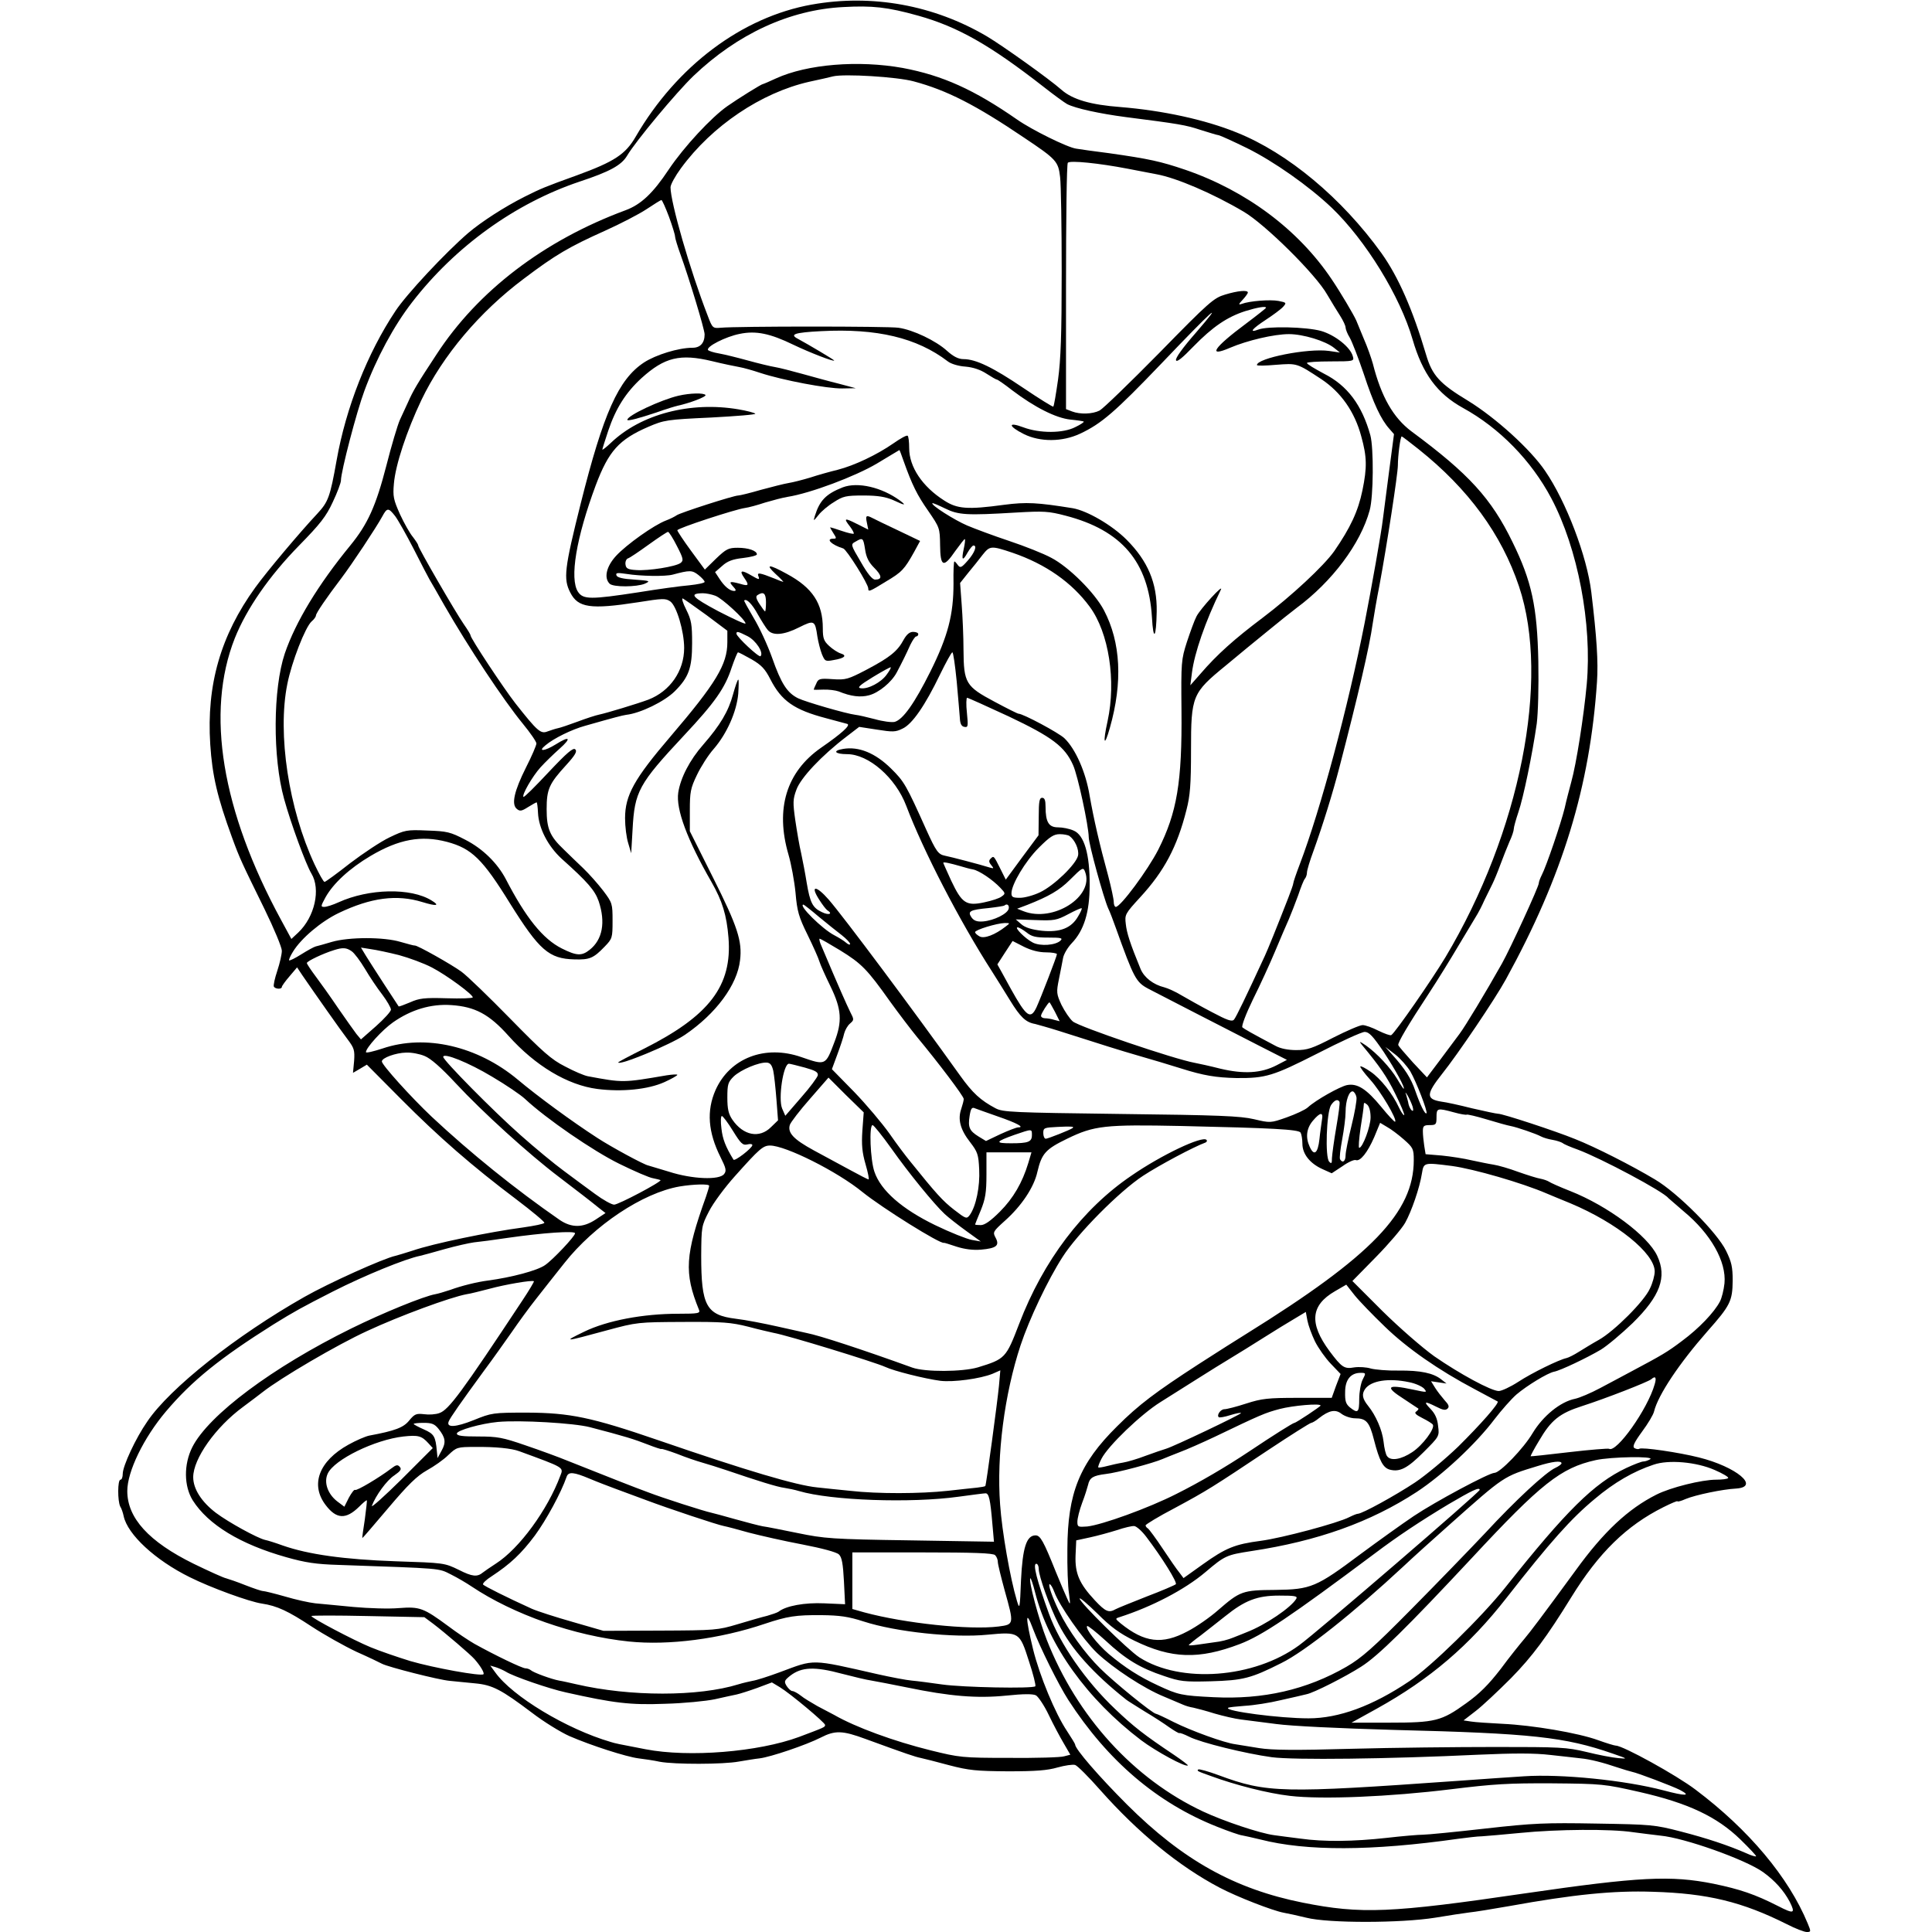 <?xml version="1.0" standalone="no"?>
<!DOCTYPE svg PUBLIC "-//W3C//DTD SVG 20010904//EN"
 "http://www.w3.org/TR/2001/REC-SVG-20010904/DTD/svg10.dtd">
<svg version="1.0" xmlns="http://www.w3.org/2000/svg"
 width="850pt" height="850pt" viewBox="0 0 850 850"
 preserveAspectRatio="xMidYMid meet">
<g transform="translate(0,850) scale(0.1,-0.1)"
fill="#000000" stroke="none">
<path d="M3572 8480 c-308 -55 -595 -271 -775 -581 -45 -78 -94 -110 -258
-170 -144 -52 -158 -58 -232 -95 -89 -45 -188 -109 -247 -159 -100 -86 -272
-270 -320 -343 -124 -186 -218 -426 -259 -657 -29 -163 -37 -183 -85 -235 -76
-81 -221 -253 -273 -325 -152 -210 -215 -428 -198 -690 9 -138 31 -232 96
-410 34 -93 42 -109 143 -315 42 -86 76 -168 76 -183 0 -15 -9 -55 -20 -88
-11 -33 -18 -64 -15 -70 7 -11 35 -12 35 -1 0 4 15 25 34 47 l33 39 24 -36
c50 -73 170 -244 200 -283 27 -36 30 -46 27 -92 l-5 -53 31 18 30 18 151 -152
c165 -166 313 -295 507 -441 70 -53 125 -99 123 -103 -3 -5 -44 -13 -92 -20
-151 -20 -397 -71 -487 -102 -34 -11 -68 -21 -76 -23 -52 -11 -294 -120 -401
-181 -300 -170 -592 -401 -691 -548 -51 -73 -108 -196 -108 -230 0 -14 -4 -26
-10 -26 -13 0 -13 -94 -1 -118 6 -9 12 -28 15 -42 17 -81 139 -194 291 -269
92 -46 262 -108 317 -116 67 -10 116 -33 219 -101 55 -36 144 -86 197 -111 54
-24 104 -48 113 -53 27 -14 249 -71 298 -75 25 -3 75 -7 111 -11 77 -7 116
-28 250 -129 52 -40 127 -86 165 -103 97 -42 250 -91 304 -98 24 -3 67 -9 94
-15 65 -12 279 -12 348 1 30 5 71 12 91 14 49 6 205 59 268 91 64 33 96 32
199 -6 183 -67 217 -78 241 -83 14 -3 70 -17 125 -32 88 -23 120 -26 260 -27
123 0 173 4 218 17 32 9 67 14 77 11 10 -3 60 -53 111 -111 166 -187 346 -335
525 -429 78 -41 233 -101 281 -110 18 -3 63 -13 100 -22 98 -25 418 -24 567 0
59 10 127 20 150 23 22 2 102 15 176 28 282 51 458 69 632 63 240 -7 393 -44
590 -143 37 -19 76 -34 87 -34 19 0 19 2 4 38 -84 203 -259 412 -493 588 -84
64 -320 194 -351 194 -6 0 -42 11 -78 24 -88 32 -289 66 -421 72 -58 3 -120 7
-138 10 l-33 5 53 41 c29 22 99 88 156 145 94 96 157 181 265 356 121 196 243
315 405 396 34 17 62 29 62 26 0 -3 16 1 36 10 43 18 163 43 222 46 108 7 1
96 -164 137 -87 22 -250 46 -262 38 -4 -3 -14 -1 -21 3 -10 6 -2 24 33 72 26
35 50 75 53 89 18 73 111 212 235 353 101 114 110 133 111 223 0 60 -5 82 -29
131 -39 80 -213 255 -313 314 -102 61 -261 142 -352 178 -86 35 -317 111 -338
111 -7 0 -59 11 -115 24 -55 14 -115 27 -133 29 -70 11 -70 32 2 123 68 85
233 329 280 415 250 455 370 848 401 1309 6 88 -1 196 -25 395 -19 158 -111
399 -203 533 -65 96 -218 234 -338 308 -126 76 -159 112 -186 204 -59 199
-122 342 -196 446 -174 242 -412 441 -637 531 -140 57 -327 97 -511 112 -132
10 -211 33 -260 76 -53 47 -259 194 -328 235 -234 138 -506 187 -770 140z
m468 -49 c174 -49 314 -128 550 -312 47 -37 94 -71 105 -77 37 -19 143 -42
257 -57 235 -30 265 -35 328 -56 36 -11 73 -23 82 -24 9 -2 66 -28 125 -57
117 -58 271 -166 372 -262 149 -143 301 -389 356 -580 44 -151 108 -238 222
-301 160 -88 300 -231 388 -397 117 -221 180 -553 156 -818 -13 -142 -46 -352
-68 -430 -8 -30 -22 -82 -29 -115 -17 -69 -81 -257 -101 -295 -7 -14 -13 -30
-13 -36 0 -15 -125 -287 -162 -353 -72 -128 -162 -277 -187 -310 -15 -20 -53
-71 -85 -114 l-58 -77 -62 66 c-33 37 -63 71 -64 76 -4 9 42 87 138 233 33 50
91 144 130 210 40 66 76 127 81 135 5 8 19 35 30 60 12 25 28 56 35 71 7 14
23 52 35 85 12 32 30 78 40 101 11 23 19 48 19 56 0 8 9 40 20 73 22 63 62
257 81 390 6 48 9 161 7 275 -5 240 -29 352 -114 525 -93 191 -191 299 -444
486 -80 60 -133 152 -170 298 -7 25 -24 74 -40 110 -15 36 -30 72 -33 80 -11
25 -70 125 -108 181 -146 218 -376 390 -644 482 -109 37 -159 48 -335 73 -63
8 -128 17 -145 20 -38 5 -196 83 -260 128 -190 132 -328 194 -503 227 -195 35
-420 17 -558 -46 -30 -14 -56 -25 -58 -25 -6 0 -109 -64 -156 -97 -70 -49
-191 -179 -258 -279 -69 -104 -122 -154 -190 -179 -359 -133 -650 -355 -832
-635 -85 -129 -103 -160 -125 -210 -9 -19 -25 -54 -36 -78 -10 -23 -37 -113
-59 -200 -46 -178 -82 -258 -159 -352 -141 -172 -240 -335 -288 -475 -52 -155
-54 -457 -3 -640 30 -109 96 -288 120 -328 42 -69 15 -191 -58 -260 l-30 -28
-45 83 c-262 482 -333 913 -204 1240 52 130 151 273 282 407 94 96 120 129
149 192 20 42 36 85 36 95 0 39 69 303 103 394 53 144 130 287 210 390 190
246 454 436 737 531 133 44 184 72 209 114 37 63 216 278 292 351 194 185 423
291 659 303 128 7 194 0 330 -38z m-20 -289 c146 -39 273 -104 486 -248 142
-95 150 -104 158 -173 4 -32 7 -220 7 -417 0 -275 -4 -386 -16 -474 -9 -63
-18 -117 -21 -119 -2 -2 -62 35 -133 83 -133 90 -208 126 -262 126 -22 0 -44
11 -72 36 -49 45 -150 93 -214 102 -46 7 -712 7 -783 0 -34 -3 -36 -1 -56 52
-79 203 -164 500 -164 566 0 12 21 50 46 84 137 187 353 332 563 380 47 10 95
21 106 24 49 12 282 -2 355 -22z m940 -384 c58 -11 116 -22 130 -25 86 -16
244 -83 381 -164 93 -54 318 -276 368 -365 19 -32 45 -75 58 -95 12 -19 23
-42 23 -50 0 -7 8 -28 18 -44 10 -17 38 -89 62 -160 43 -131 76 -201 113 -242
l20 -23 -22 -167 c-12 -93 -24 -186 -27 -208 -6 -54 -50 -302 -80 -455 -73
-370 -194 -822 -285 -1061 -16 -42 -29 -80 -29 -85 0 -5 -10 -33 -22 -64 -51
-131 -90 -227 -103 -255 -84 -182 -127 -271 -136 -281 -9 -10 -29 -3 -97 33
-48 25 -108 59 -134 74 -26 16 -60 31 -75 35 -49 12 -89 43 -105 81 -46 112
-61 159 -65 198 -5 41 -3 45 63 117 106 115 163 222 204 385 16 62 20 110 20
263 0 239 5 251 153 372 55 46 139 115 186 153 47 39 104 84 125 100 157 116
282 283 322 430 17 61 18 274 3 330 -37 133 -101 219 -204 271 -41 22 -75 42
-75 47 0 4 47 7 104 7 102 0 104 1 98 22 -10 40 -78 94 -140 112 -65 18 -235
22 -276 6 -43 -16 -28 3 33 43 32 21 66 46 76 57 16 18 15 19 -20 26 -37 7
-127 0 -162 -13 -15 -5 -15 -2 5 19 12 13 22 27 22 31 0 12 -44 8 -100 -9 -50
-15 -69 -31 -289 -256 -130 -132 -248 -246 -263 -254 -31 -16 -86 -18 -122 -4
l-26 10 0 538 c0 296 3 542 8 546 10 11 137 -2 262 -26z m-2017 -211 c15 -41
27 -80 27 -88 0 -7 11 -43 24 -79 37 -102 106 -329 106 -351 0 -38 -19 -59
-53 -59 -62 0 -162 -31 -214 -65 -112 -74 -178 -222 -278 -620 -72 -287 -77
-332 -46 -392 34 -67 89 -75 296 -43 113 18 123 18 144 4 28 -20 61 -132 61
-205 0 -101 -62 -190 -157 -227 -48 -18 -187 -60 -217 -66 -15 -3 -58 -17 -95
-31 -38 -14 -76 -27 -87 -29 -10 -2 -31 -9 -45 -14 -30 -12 -44 0 -141 123
-53 68 -198 287 -198 300 0 4 -13 25 -29 48 -37 53 -201 337 -201 347 0 5 -11
21 -23 37 -13 15 -39 61 -57 100 -29 65 -32 79 -27 135 7 83 56 231 121 368
94 196 256 388 451 534 139 105 199 140 355 210 69 31 152 74 185 96 33 22 62
40 65 40 3 0 18 -33 33 -73z m2627 -401 c0 -2 -39 -33 -87 -69 -144 -107 -173
-151 -71 -107 75 32 193 60 259 60 62 0 161 -30 199 -61 l25 -20 -48 7 c-93
13 -317 -32 -317 -62 0 -4 38 -3 84 1 93 7 91 8 199 -63 86 -57 147 -143 176
-252 25 -90 26 -136 5 -238 -19 -92 -53 -164 -124 -267 -47 -66 -188 -197
-315 -293 -125 -94 -201 -162 -274 -247 l-44 -50 7 55 c11 87 59 226 127 365
16 32 -90 -83 -107 -117 -9 -17 -27 -67 -42 -112 -25 -78 -26 -89 -24 -301 3
-317 -20 -450 -102 -613 -46 -90 -166 -252 -187 -252 -5 0 -9 10 -9 22 0 12
-11 63 -24 113 -39 142 -64 252 -82 354 -17 105 -63 207 -111 253 -25 24 -182
108 -202 108 -4 0 -52 24 -106 53 -126 67 -135 82 -136 227 0 58 -4 148 -8
200 l-7 95 35 44 c20 24 49 60 64 80 32 40 37 41 132 9 146 -50 261 -131 339
-237 85 -115 117 -327 79 -503 -22 -99 -15 -119 10 -30 57 201 48 376 -26 517
-41 78 -155 191 -232 231 -33 18 -116 51 -185 74 -69 23 -152 54 -185 68 -56
24 -160 90 -153 98 2 2 27 -9 56 -23 59 -29 95 -31 312 -18 122 7 143 6 219
-14 246 -64 364 -203 379 -446 6 -109 19 -94 21 25 2 125 -39 222 -133 316
-64 64 -173 127 -236 138 -156 25 -203 28 -303 15 -161 -22 -206 -18 -263 19
-96 61 -154 148 -154 230 0 28 -3 53 -7 55 -5 3 -33 -13 -63 -34 -72 -50 -171
-97 -245 -116 -33 -8 -87 -23 -120 -34 -33 -10 -76 -21 -95 -24 -19 -3 -74
-17 -122 -30 -48 -14 -93 -25 -100 -25 -20 0 -256 -76 -271 -87 -7 -5 -28 -16
-47 -23 -53 -20 -174 -106 -220 -156 -42 -46 -54 -96 -28 -122 16 -16 119 -15
155 0 26 12 23 13 -46 18 -51 3 -76 9 -79 19 -4 11 4 12 44 6 62 -10 171 -12
204 -3 75 20 85 20 113 -2 15 -12 27 -25 27 -30 0 -5 -30 -11 -67 -15 -38 -3
-139 -17 -225 -31 -209 -32 -242 -32 -265 2 -38 58 -8 238 78 469 57 151 102
201 231 257 70 30 81 32 276 41 112 6 199 13 195 17 -4 4 -38 13 -74 19 -212
36 -429 -21 -561 -147 -21 -20 -38 -33 -38 -30 0 3 12 41 26 83 33 98 77 168
147 232 101 91 169 108 310 74 49 -12 103 -23 120 -26 18 -3 60 -15 93 -26 98
-32 293 -69 359 -68 l60 1 -75 20 c-41 10 -113 30 -160 43 -47 13 -101 27
-120 30 -19 3 -73 16 -120 29 -47 13 -104 27 -127 31 -24 4 -45 11 -48 15 -9
15 78 59 139 71 72 15 134 2 237 -48 71 -34 179 -76 179 -69 0 3 -113 70 -159
95 -39 20 -16 28 101 34 246 13 422 -29 558 -133 14 -11 47 -21 78 -23 34 -3
66 -14 92 -31 22 -14 42 -26 46 -26 3 0 34 -21 67 -47 99 -75 192 -122 256
-129 31 -3 58 -7 59 -9 2 -2 -14 -13 -37 -24 -54 -28 -157 -28 -229 -1 -69 26
-67 5 3 -30 71 -35 168 -35 247 2 94 44 154 96 358 309 225 236 285 290 152
136 -57 -65 -92 -113 -88 -122 3 -10 27 9 77 61 84 86 147 129 227 155 55 17
92 23 92 15z m672 -623 c218 -174 364 -373 441 -603 138 -411 5 -1081 -324
-1632 -59 -98 -221 -332 -238 -342 -4 -3 -29 6 -56 19 -27 14 -58 25 -70 25
-12 0 -70 -25 -129 -55 -93 -48 -114 -55 -164 -55 -35 0 -69 7 -89 18 -106 56
-139 75 -147 82 -5 5 15 58 46 122 31 62 75 158 98 213 23 55 50 118 60 140
10 23 28 70 41 105 12 36 25 69 30 74 5 6 9 18 9 27 0 10 13 53 29 96 40 111
84 252 114 368 80 307 133 534 146 630 5 33 18 110 30 170 32 172 81 490 81
528 0 42 11 127 17 127 2 0 36 -26 75 -57z m-2267 -50 c38 -107 60 -151 109
-221 50 -73 51 -75 52 -150 1 -97 15 -102 67 -26 22 30 40 54 42 52 2 -2 0
-21 -5 -43 -11 -50 -5 -56 17 -16 10 17 21 31 26 31 17 0 5 -32 -25 -66 -28
-32 -33 -34 -44 -20 -6 9 -13 16 -15 16 -3 0 -5 -44 -4 -97 0 -137 -24 -231
-102 -388 -69 -138 -120 -211 -157 -221 -13 -3 -52 2 -87 12 -35 9 -73 18 -85
19 -41 5 -220 57 -253 73 -48 24 -74 64 -114 178 -20 56 -56 134 -81 175 -24
41 -43 75 -42 77 10 10 35 -15 60 -61 16 -28 36 -60 44 -69 22 -26 71 -22 138
12 66 33 70 31 80 -40 4 -25 13 -60 20 -78 13 -31 15 -33 51 -26 49 8 61 20
32 29 -13 4 -36 19 -51 33 -24 22 -28 34 -28 78 0 109 -45 178 -158 239 -80
44 -97 44 -50 0 21 -19 36 -35 34 -35 -2 0 -19 6 -37 14 -68 27 -80 29 -72 10
6 -16 2 -15 -31 4 -44 26 -55 23 -32 -10 23 -33 20 -38 -16 -27 -48 13 -53 11
-33 -11 14 -15 15 -20 4 -20 -19 1 -42 20 -64 54 l-19 29 31 27 c23 21 46 30
92 35 34 4 61 11 61 16 0 16 -38 29 -84 29 -41 0 -51 -5 -96 -48 l-49 -48 -61
83 c-33 45 -60 86 -60 90 0 9 254 92 297 98 16 2 56 13 89 24 34 10 79 22 99
25 101 16 297 90 392 146 54 33 99 59 100 60 1 0 9 -21 18 -47z m-2237 -243
c13 -17 50 -83 83 -147 33 -65 64 -125 69 -133 5 -8 35 -60 66 -115 104 -181
258 -414 345 -520 32 -39 59 -78 59 -86 0 -8 -20 -55 -46 -106 -52 -104 -65
-162 -40 -182 13 -11 21 -10 49 8 19 12 36 21 38 21 2 0 5 -21 6 -46 3 -68 44
-147 104 -202 115 -103 146 -139 163 -187 31 -93 17 -169 -40 -214 -35 -28
-58 -26 -122 6 -84 42 -159 136 -247 306 -37 70 -101 133 -177 172 -67 35 -81
38 -168 41 -91 4 -99 2 -166 -30 -38 -18 -116 -70 -174 -114 -57 -45 -108 -82
-112 -82 -5 0 -24 35 -44 77 -114 244 -164 574 -120 793 19 97 79 251 107 276
11 9 19 21 19 26 0 10 47 79 111 163 49 65 153 222 181 273 21 39 27 39 56 2z
m1240 -132 c29 -56 30 -64 16 -75 -22 -16 -141 -35 -195 -31 -36 2 -45 7 -47
24 -2 12 3 24 10 27 8 2 49 30 92 61 43 31 81 56 85 56 4 0 22 -28 39 -62z
m169 -219 c29 -10 133 -106 133 -122 0 -5 -54 20 -120 54 -116 62 -131 78 -68
79 15 0 39 -5 55 -11z m223 -29 c0 -22 -2 -40 -4 -40 -2 0 -13 15 -24 32 -16
24 -18 35 -9 40 26 17 37 8 37 -32z m-262 -56 l92 -69 0 -51 c0 -97 -50 -180
-250 -414 -160 -187 -200 -259 -200 -360 0 -36 6 -85 14 -110 l13 -44 6 104
c9 168 26 200 227 415 135 144 180 208 209 298 13 37 25 67 28 67 3 0 30 -14
60 -31 43 -25 59 -42 82 -87 49 -96 105 -135 246 -172 44 -12 86 -23 93 -25
15 -6 -25 -42 -116 -105 -152 -106 -202 -268 -143 -470 12 -41 26 -117 31
-168 7 -81 14 -106 53 -185 25 -51 48 -103 52 -117 4 -14 26 -63 49 -110 49
-101 52 -154 17 -245 -39 -103 -38 -103 -145 -66 -160 56 -315 -4 -378 -145
-40 -91 -33 -185 22 -295 24 -48 27 -60 16 -74 -20 -28 -141 -23 -243 10 -46
14 -86 26 -90 27 -19 3 -164 82 -224 121 -113 73 -264 184 -351 257 -177 148
-407 201 -595 137 -40 -13 -73 -21 -73 -16 0 19 71 97 119 131 80 56 167 82
256 76 105 -7 167 -40 252 -135 118 -132 260 -217 391 -234 109 -14 224 -2
295 30 31 14 57 29 57 32 0 3 -21 2 -47 -2 -193 -33 -191 -33 -347 -4 -16 3
-61 22 -100 43 -60 30 -98 64 -241 210 -93 95 -190 189 -215 207 -44 32 -195
117 -205 115 -3 -1 -31 7 -63 16 -73 22 -226 22 -302 0 -30 -9 -62 -18 -71
-20 -8 -2 -37 -18 -64 -35 -27 -17 -51 -29 -53 -26 -2 2 5 19 17 38 36 59 124
133 201 170 142 68 256 83 369 48 62 -19 78 -16 40 7 -91 57 -276 53 -410 -8
-24 -11 -52 -20 -62 -20 -17 0 -16 3 5 42 34 61 105 127 198 182 125 74 223
92 337 62 108 -29 156 -75 277 -271 129 -206 171 -243 283 -246 67 -2 84 5
133 56 34 35 35 39 35 114 0 75 -1 79 -41 132 -23 30 -62 74 -88 99 -26 25
-65 62 -86 83 -61 58 -75 91 -75 177 0 88 11 112 86 194 40 44 49 60 40 69 -9
9 -36 -14 -118 -101 -58 -62 -107 -111 -110 -108 -8 8 39 90 75 130 19 21 57
58 84 82 54 48 45 58 -17 19 -50 -31 -81 -33 -45 -4 35 30 116 70 175 86 130
37 161 45 180 48 63 7 169 59 214 104 61 61 76 102 76 211 0 82 -3 102 -26
148 -15 29 -21 51 -15 49 6 -3 53 -36 104 -73z m181 -93 c37 -19 72 -73 57
-88 -7 -7 -106 86 -106 99 0 12 7 10 49 -11z m920 -198 c6 -71 13 -144 14
-163 1 -24 7 -36 20 -38 16 -3 17 2 11 62 -4 36 -3 66 1 66 4 0 86 -37 183
-82 192 -91 247 -133 283 -214 21 -46 68 -266 69 -317 0 -31 65 -266 85 -312
8 -16 23 -56 34 -87 80 -223 89 -239 143 -268 55 -29 338 -174 492 -253 l118
-60 -46 -24 c-68 -35 -144 -39 -246 -15 -47 12 -98 23 -114 26 -89 16 -507
158 -536 182 -14 12 -36 45 -50 73 -22 48 -23 55 -11 114 7 34 15 76 18 92 3
17 20 46 38 65 54 56 79 137 79 255 1 137 -24 222 -71 241 -18 8 -48 14 -68
14 -41 0 -55 23 -55 91 0 28 -4 39 -15 39 -12 0 -15 -16 -15 -82 l-1 -83 -72
-97 -72 -98 -24 48 c-29 58 -29 58 -43 44 -8 -8 -8 -15 3 -28 12 -15 12 -16
-6 -11 -41 13 -175 48 -197 52 -30 6 -39 18 -83 115 -88 196 -97 212 -155 269
-69 68 -142 98 -211 86 -48 -8 -36 -23 18 -23 94 0 213 -103 260 -227 75 -198
235 -508 378 -730 17 -27 53 -84 78 -125 46 -75 70 -98 111 -105 11 -3 59 -16
106 -31 201 -64 260 -83 350 -109 52 -15 137 -40 187 -56 98 -31 153 -40 243
-42 129 -1 161 9 356 108 101 52 195 95 208 95 19 0 36 -18 83 -87 52 -79 98
-163 88 -163 -1 0 -14 19 -28 43 -30 50 -88 112 -137 147 -28 19 -32 20 -19 4
79 -95 111 -141 148 -217 24 -48 41 -90 39 -93 -3 -2 -13 12 -23 33 -28 61
-81 128 -125 158 -22 15 -42 26 -45 23 -3 -2 17 -29 44 -59 46 -51 119 -175
109 -184 -2 -3 -30 27 -61 65 -65 79 -105 105 -151 96 -32 -7 -136 -65 -172
-98 -12 -11 -54 -30 -93 -44 -71 -25 -72 -25 -144 -8 -60 14 -155 18 -587 23
-477 6 -518 8 -550 25 -66 35 -101 67 -156 144 -208 291 -512 698 -578 774
-56 64 -83 64 -42 0 14 -22 30 -43 36 -47 26 -16 6 -23 -24 -8 -41 19 -52 41
-67 130 -6 38 -17 95 -24 128 -8 33 -19 99 -26 146 -11 78 -11 92 5 135 19 52
110 149 220 233 l56 43 78 -12 c69 -11 82 -11 112 4 43 19 100 102 166 239 26
53 50 97 54 97 4 0 12 -57 19 -127z m496 -681 c24 -17 43 -59 38 -86 -8 -38
-106 -133 -168 -162 -27 -13 -67 -24 -87 -24 -32 0 -38 3 -38 20 0 39 61 141
120 200 49 49 66 60 93 60 17 0 37 -4 42 -8z m-479 -133 c17 -5 41 -12 54 -14
28 -5 88 -46 121 -81 23 -24 23 -26 6 -38 -9 -8 -44 -19 -77 -26 -79 -17 -98
-4 -145 95 -19 42 -35 77 -35 79 0 5 31 -2 76 -15z m548 -25 c41 -108 -140
-224 -271 -173 l-28 11 45 17 c94 37 141 64 187 110 55 55 59 57 67 35z
m-1172 -197 c35 -29 80 -65 101 -81 20 -16 37 -33 37 -39 0 -5 -8 -3 -17 5
-10 9 -33 23 -52 33 -53 27 -162 135 -136 135 2 0 33 -24 67 -53z m836 36 c-4
-23 -65 -53 -113 -57 -27 -2 -40 3 -51 18 -18 27 -7 33 76 41 36 4 67 9 69 11
11 10 22 2 19 -13z m305 -35 c-29 -51 -79 -71 -159 -63 -45 5 -74 14 -91 29
l-24 21 88 -3 c81 -3 92 -1 143 26 30 16 57 28 59 26 2 -2 -5 -18 -16 -36z
m-318 -44 c-47 -37 -95 -55 -115 -44 -11 6 -20 14 -20 19 0 10 95 39 130 40
24 0 25 0 5 -15z m91 -26 c23 -19 41 -23 96 -23 56 0 65 -2 54 -13 -21 -21
-89 -26 -122 -9 -33 17 -83 67 -67 67 6 0 23 -10 39 -22z m-820 -79 c94 -58
119 -83 219 -224 39 -54 93 -125 120 -158 93 -112 205 -260 205 -272 0 -7 -5
-26 -11 -44 -16 -46 -4 -91 39 -146 33 -43 37 -54 40 -120 4 -75 -14 -162 -41
-200 -14 -19 -17 -18 -70 23 -50 39 -78 70 -194 214 -18 22 -59 76 -90 121
-32 45 -101 127 -155 183 l-98 100 24 65 c13 35 27 77 30 92 4 15 15 35 26 44
18 16 18 17 0 52 -15 31 -48 104 -126 289 -8 17 -11 32 -8 32 4 0 44 -23 90
-51z m808 16 c32 -16 66 -25 98 -25 26 0 48 -4 48 -8 0 -9 -70 -190 -90 -234
-26 -55 -44 -42 -112 80 -11 20 -29 53 -40 73 l-20 36 33 51 c19 29 34 52 34
52 0 0 22 -11 49 -25z m-2957 -20 c12 -8 38 -43 59 -78 20 -34 54 -85 76 -113
21 -28 38 -58 38 -66 0 -8 -30 -41 -66 -73 l-66 -58 -20 24 c-10 13 -46 64
-80 113 -33 49 -78 112 -99 140 -21 28 -39 55 -39 59 0 8 71 42 120 57 38 12
54 11 77 -5z m208 -17 c44 -12 110 -36 146 -55 65 -34 179 -118 179 -131 0 -4
-52 -6 -115 -4 -98 3 -121 0 -161 -18 -26 -11 -48 -19 -50 -18 -4 5 -119 182
-143 221 l-23 38 44 -7 c23 -3 79 -15 123 -26z m2886 -249 l21 -42 -24 6 c-12
4 -31 7 -40 7 -10 0 -18 5 -18 11 0 9 31 58 37 59 2 0 12 -19 24 -41z m1564
-263 c26 -45 77 -177 71 -184 -7 -6 -28 38 -49 98 -19 56 -46 98 -101 159
l-31 35 43 -33 c23 -18 53 -52 67 -75z m-4337 68 c26 -10 72 -50 137 -120 118
-127 323 -313 454 -412 94 -72 126 -96 178 -138 l27 -21 -44 -29 c-55 -36
-105 -37 -158 -1 -195 135 -392 294 -563 454 -92 87 -219 228 -219 243 0 16
61 38 107 39 24 1 60 -6 81 -15z m297 -91 c61 -36 126 -80 145 -98 93 -87 300
-229 414 -285 67 -33 134 -62 150 -64 16 -3 30 -7 32 -8 6 -7 -185 -108 -204
-108 -11 0 -49 21 -84 47 -34 25 -97 71 -138 102 -41 30 -127 101 -190 157
-119 105 -340 329 -340 344 0 20 112 -25 215 -87z m1237 26 c4 -19 10 -75 14
-126 l7 -92 -31 -30 c-51 -51 -122 -37 -170 33 -17 25 -22 47 -22 97 0 59 3
68 28 93 32 30 111 63 145 61 16 -1 23 -11 29 -36z m139 14 c46 -13 59 -20 57
-34 -2 -9 -34 -53 -73 -97 l-70 -81 -14 32 c-18 43 5 197 30 197 5 0 36 -8 70
-17z m253 -278 c-4 -62 -1 -95 14 -147 11 -38 17 -68 13 -67 -3 0 -40 19 -82
42 -42 23 -114 62 -159 86 -88 48 -116 77 -105 112 4 12 44 64 89 115 l81 93
77 -77 78 -76 -6 -81z m2174 147 c2 -12 -8 -69 -22 -125 -14 -57 -26 -115 -26
-130 0 -26 -13 -36 -24 -18 -4 5 1 44 9 88 8 43 15 97 15 120 0 52 16 96 33
91 6 -3 13 -14 15 -26z m247 -41 c4 -15 3 -21 -3 -17 -5 3 -12 16 -15 28 -2
13 -8 32 -11 43 -5 12 -2 10 7 -5 8 -14 18 -36 22 -49z m-322 22 c3 -5 -4 -55
-14 -113 -10 -58 -18 -118 -19 -135 0 -23 -2 -27 -12 -16 -19 18 -12 218 8
249 15 22 29 28 37 15z m137 -69 c0 -40 -35 -134 -50 -134 -4 0 -1 39 6 88 8
48 14 93 14 101 0 11 3 11 15 1 9 -8 15 -29 15 -56z m-1640 4 c84 -29 119 -48
90 -48 -8 0 -44 -14 -79 -30 l-63 -30 -33 20 c-40 25 -47 40 -39 91 5 32 10
39 23 33 9 -3 54 -20 101 -36z m2007 18 c28 -8 54 -12 56 -10 2 2 42 -7 88
-21 46 -14 93 -27 105 -29 27 -5 112 -34 134 -46 9 -5 32 -12 51 -15 18 -3 38
-10 44 -14 5 -5 36 -18 67 -29 104 -39 376 -184 398 -213 3 -3 33 -29 67 -58
120 -99 189 -222 180 -317 -3 -29 -12 -65 -20 -80 -25 -48 -93 -119 -166 -173
-66 -50 -89 -63 -226 -136 -33 -18 -94 -50 -135 -72 -41 -22 -91 -43 -110 -47
-65 -13 -141 -75 -187 -151 -40 -68 -144 -175 -168 -175 -24 0 -261 -127 -355
-190 -52 -35 -158 -111 -235 -168 -194 -145 -217 -155 -374 -157 -145 -1 -155
-5 -253 -90 -34 -30 -94 -72 -133 -92 -112 -60 -190 -50 -295 35 -24 20 -24
21 -5 27 143 46 287 121 378 198 86 73 93 76 203 93 291 44 523 127 727 260
114 75 260 211 343 321 30 39 73 88 96 108 46 39 136 94 165 100 28 5 147 62
206 97 28 17 91 70 140 117 121 119 152 202 108 296 -41 88 -218 220 -383 285
-46 18 -88 37 -93 41 -6 4 -22 10 -37 13 -14 2 -58 16 -98 30 -40 15 -89 29
-109 32 -20 3 -63 12 -96 19 -33 8 -92 17 -131 21 l-72 6 -6 37 c-3 20 -6 48
-6 64 0 23 4 27 30 27 28 0 30 3 30 35 0 40 3 41 77 21z m-581 -33 c-2 -16 -8
-54 -11 -85 -7 -63 -24 -76 -43 -33 -19 41 -14 81 14 114 32 38 47 40 40 4z
m-2591 -49 c34 -55 43 -64 63 -59 12 3 22 2 22 -3 0 -13 -78 -73 -83 -64 -35
57 -48 91 -53 137 -4 30 -3 55 2 55 5 -1 27 -30 49 -66z m2951 -37 c41 -36 44
-42 44 -91 0 -229 -184 -421 -736 -764 -75 -47 -88 -55 -211 -134 -188 -122
-263 -178 -358 -273 -166 -164 -218 -294 -219 -540 -1 -77 2 -165 7 -195 7
-53 6 -54 -7 -25 -8 17 -31 71 -51 120 -54 135 -68 160 -89 160 -40 0 -57 -54
-64 -197 -5 -127 -6 -131 -18 -91 -30 100 -66 307 -74 424 -16 216 19 485 90
700 38 115 120 288 185 389 65 102 249 288 354 357 70 46 224 128 274 146 6 2
9 8 5 12 -18 19 -198 -66 -331 -158 -215 -146 -387 -374 -493 -651 -58 -151
-61 -155 -182 -192 -68 -20 -232 -21 -288 -1 -221 80 -411 142 -464 152 -14 3
-72 16 -130 29 -58 13 -140 29 -183 34 -130 16 -152 58 -152 277 1 128 1 131
34 195 18 36 70 106 114 155 108 121 124 135 155 135 68 0 296 -114 407 -205
87 -70 343 -230 358 -223 1 1 26 -7 56 -17 35 -11 71 -16 107 -13 68 6 83 18
64 53 -13 24 -11 27 41 74 73 65 128 147 143 215 19 81 36 100 131 146 119 58
166 63 503 56 400 -9 515 -15 524 -29 4 -7 8 -29 8 -49 0 -45 33 -87 89 -112
l40 -18 47 31 c25 18 52 30 59 27 19 -7 51 32 81 101 l26 63 30 -18 c17 -9 50
-34 74 -55z m-2255 -39 c79 -112 190 -247 235 -289 16 -15 58 -48 94 -74 l65
-47 -40 7 c-22 4 -95 33 -161 65 -146 71 -239 152 -267 235 -18 52 -24 205 -8
205 5 0 42 -46 82 -102z m798 89 c-10 -8 -109 -47 -118 -47 -6 0 -11 11 -11
25 0 23 4 24 63 27 60 3 75 2 66 -5z m-179 -31 c0 -30 -16 -36 -92 -36 -72 0
-69 7 15 37 79 27 77 27 77 -1z m-16 -123 c-26 -86 -66 -155 -125 -214 -41
-41 -67 -59 -84 -59 -14 0 -25 1 -25 3 0 1 11 29 25 62 20 50 25 77 25 158 l0
97 99 0 99 0 -14 -47z m1865 -13 c95 -13 307 -74 416 -121 11 -5 58 -24 104
-43 205 -86 371 -220 371 -300 0 -17 -9 -51 -21 -75 -24 -55 -157 -188 -225
-226 -27 -15 -66 -39 -87 -52 -22 -14 -46 -26 -55 -28 -33 -7 -152 -65 -213
-105 -34 -22 -73 -40 -85 -40 -33 0 -173 76 -284 153 -53 38 -154 126 -228
199 l-132 132 103 105 c57 58 115 126 129 151 28 50 64 154 74 218 8 48 8 48
133 32z m-3269 -87 c0 -4 -6 -25 -14 -48 -92 -256 -97 -335 -31 -497 7 -16 -2
-18 -91 -18 -156 0 -313 -30 -414 -79 -95 -46 -91 -46 100 6 133 36 137 36
335 37 176 1 211 -2 287 -21 48 -13 98 -24 111 -27 59 -10 446 -129 492 -150
38 -18 174 -52 242 -61 57 -7 176 9 230 31 l34 15 -6 -68 c-7 -73 -56 -436
-60 -441 -2 -2 -18 -5 -36 -7 -19 -2 -77 -8 -129 -14 -120 -13 -308 -14 -430
0 -52 5 -117 12 -145 15 -91 9 -308 73 -700 208 -294 101 -388 120 -575 121
-152 0 -157 -1 -236 -33 -80 -32 -121 -34 -110 -6 6 16 53 83 156 224 39 52
93 129 122 170 28 41 76 107 107 146 31 39 86 110 124 157 131 166 345 309
507 337 60 10 130 12 130 3z m-590 -209 c0 -13 -97 -116 -132 -140 -34 -24
-147 -54 -252 -68 -47 -6 -116 -23 -165 -41 -24 -8 -54 -17 -66 -19 -51 -9
-230 -82 -370 -151 -345 -170 -627 -380 -699 -522 -38 -76 -37 -171 2 -234 68
-107 209 -193 411 -250 85 -24 131 -31 231 -34 462 -16 438 -14 494 -42 28
-14 69 -38 91 -53 184 -123 451 -217 692 -242 175 -18 400 11 598 78 99 33
136 39 250 38 79 -1 117 -6 185 -28 142 -46 397 -73 545 -58 139 13 141 12
182 -117 19 -57 31 -106 28 -110 -12 -11 -319 -5 -410 8 -49 7 -110 15 -133
17 -24 2 -92 15 -150 28 -299 68 -275 67 -431 9 -51 -19 -105 -36 -120 -38
-14 -3 -42 -9 -61 -15 -177 -55 -478 -55 -715 0 -27 6 -61 14 -75 16 -33 6
-113 35 -125 46 -5 4 -15 8 -23 8 -15 0 -135 58 -225 108 -26 15 -77 49 -114
77 -110 81 -126 87 -218 80 -44 -4 -134 -1 -200 5 -66 6 -142 14 -168 16 -27
3 -86 16 -133 30 -46 13 -90 24 -97 24 -7 0 -42 12 -78 26 -35 14 -73 27 -84
30 -11 2 -75 31 -143 64 -197 97 -292 201 -292 320 0 86 72 234 170 350 116
137 238 235 473 383 94 58 121 73 262 145 140 71 319 144 384 157 9 2 57 15
106 29 50 14 108 27 130 30 22 2 90 11 150 20 153 22 295 32 295 20z m-232
-296 c-267 -404 -324 -481 -365 -495 -16 -6 -46 -8 -67 -5 -35 4 -42 1 -66
-28 -25 -31 -62 -45 -175 -66 -16 -3 -58 -21 -92 -40 -130 -72 -169 -176 -100
-266 47 -62 89 -64 147 -7 17 17 32 30 34 28 1 -2 -3 -40 -9 -84 -7 -44 -12
-81 -11 -82 1 -1 52 59 114 132 88 104 126 141 170 166 31 17 74 47 94 67 37
35 39 36 120 36 86 1 159 -6 193 -19 199 -73 195 -70 180 -108 -56 -150 -180
-320 -283 -386 -26 -17 -51 -34 -57 -39 -25 -21 -47 -19 -106 11 -64 31 -65
31 -279 38 -227 8 -383 30 -495 69 -33 12 -68 23 -79 25 -34 8 -160 77 -216
119 -63 48 -100 105 -100 157 0 81 98 220 219 309 36 27 75 56 86 65 80 63
329 209 460 269 144 67 367 149 438 162 16 2 62 14 101 24 70 19 187 39 195
33 2 -1 -21 -40 -51 -85z m3794 -114 c99 -96 237 -192 398 -277 52 -28 97 -52
99 -53 8 -7 -76 -102 -173 -198 -56 -54 -141 -125 -190 -158 -86 -57 -233
-138 -252 -138 -5 0 -22 -7 -38 -15 -50 -26 -297 -92 -389 -104 -114 -15 -154
-31 -256 -104 l-84 -60 -18 24 c-11 13 -44 61 -74 106 -29 44 -59 84 -64 88
-6 3 -11 10 -11 14 0 4 57 39 128 76 143 77 165 91 414 257 98 65 182 118 187
118 4 0 20 9 33 20 46 36 74 41 101 19 14 -10 40 -19 59 -19 49 0 63 -16 83
-95 24 -93 40 -123 70 -131 44 -11 77 6 148 77 69 69 70 70 64 115 -3 32 -13
54 -33 75 -33 34 -27 36 25 10 29 -15 41 -17 50 -8 8 8 5 17 -13 36 -13 15
-32 39 -42 55 l-18 29 34 -5 34 -5 -23 18 c-35 28 -91 40 -188 39 -48 -1 -103
4 -122 9 -19 6 -52 8 -73 5 -44 -8 -55 0 -109 72 -90 122 -83 201 24 263 l50
29 37 -47 c20 -25 80 -87 132 -137z m-307 -65 c15 -30 46 -74 70 -99 l43 -45
-20 -52 -19 -53 -149 0 c-131 0 -159 -3 -227 -25 -43 -14 -86 -25 -96 -25 -17
0 -35 -26 -25 -35 3 -3 26 1 51 9 26 8 47 12 47 9 0 -6 -298 -148 -330 -157
-14 -4 -54 -18 -90 -31 -36 -14 -81 -27 -100 -30 -19 -3 -50 -10 -69 -15 -19
-5 -37 -8 -39 -6 -2 2 4 19 14 38 29 57 174 196 259 249 44 28 118 74 165 104
47 30 112 70 145 90 33 20 98 60 145 90 47 30 108 67 135 83 l50 30 7 -38 c4
-21 19 -62 33 -91z m210 -169 c-8 -16 -15 -54 -15 -85 0 -60 -6 -65 -41 -37
-18 15 -22 28 -21 68 0 54 25 84 68 84 24 0 24 -1 9 -30z m1285 -20 c-31 -110
-169 -304 -201 -284 -4 2 -83 -4 -176 -15 -92 -11 -168 -19 -169 -18 -1 1 15
32 37 68 53 91 90 121 190 153 100 32 290 106 304 118 18 16 24 8 15 -22z
m-1081 9 c27 -5 56 -18 66 -28 15 -18 14 -18 -47 -5 -117 25 -128 14 -40 -42
31 -21 59 -39 62 -41 2 -2 -2 -8 -9 -13 -10 -6 -3 -14 27 -29 22 -11 43 -24
46 -29 10 -17 -45 -91 -91 -121 -48 -32 -94 -40 -110 -18 -6 6 -13 36 -16 65
-6 51 -34 115 -68 157 -25 31 -29 51 -13 74 26 37 104 49 193 30z m-389 -103
c0 -4 -108 -76 -115 -76 -6 0 -95 -56 -195 -123 -108 -72 -223 -139 -325 -190
-122 -62 -327 -136 -392 -143 -40 -3 -43 -2 -43 21 0 14 9 51 21 83 12 31 23
67 26 79 7 32 22 41 78 48 48 5 209 48 250 66 11 5 45 18 75 30 30 11 100 42
155 68 202 97 221 105 285 122 57 15 180 26 180 15z m-3215 -95 c154 -40 195
-53 254 -76 33 -13 61 -22 61 -20 0 2 30 -7 68 -21 37 -15 87 -32 112 -39 25
-7 72 -22 105 -33 138 -47 224 -74 256 -78 19 -3 48 -9 64 -14 142 -42 493
-54 702 -25 59 8 112 15 119 15 15 0 21 -27 30 -134 l7 -79 -369 6 c-344 5
-377 8 -494 32 -69 14 -138 28 -155 30 -16 3 -70 17 -120 31 -49 14 -98 27
-107 29 -29 6 -211 64 -278 90 -60 22 -154 59 -350 137 -41 17 -126 48 -188
69 -101 35 -124 39 -208 39 -71 0 -94 3 -94 13 0 14 106 44 180 51 98 9 336
-5 405 -23z m-666 -7 c31 -39 34 -60 14 -96 l-18 -33 -3 30 c-6 66 -12 76 -57
96 -25 11 -45 22 -45 24 0 3 20 5 44 5 36 0 48 -5 65 -26z m-44 -64 l19 -21
-137 -137 c-76 -75 -135 -128 -131 -117 17 45 65 112 99 134 27 19 33 27 24
37 -9 11 -16 10 -38 -7 -51 -39 -153 -100 -159 -94 -3 3 -15 -12 -27 -34 l-20
-40 -32 24 c-42 33 -59 84 -41 122 29 62 208 149 333 163 65 7 80 3 110 -30z
m5375 -70 c-8 -5 -22 -10 -30 -10 -8 0 -42 -13 -76 -29 -141 -67 -263 -187
-532 -526 -103 -129 -326 -348 -422 -412 -162 -109 -310 -163 -443 -163 -128
0 -369 32 -354 46 2 3 35 6 73 9 38 2 110 13 159 25 50 11 101 23 113 26 32 6
173 78 240 121 75 47 205 176 488 479 304 327 391 396 544 430 68 15 262 18
240 4z m-390 -18 c0 -4 -12 -13 -27 -20 -42 -19 -175 -142 -309 -287 -67 -71
-213 -222 -325 -335 -168 -170 -218 -214 -285 -253 -175 -101 -366 -145 -585
-134 -141 7 -155 10 -245 52 -80 37 -145 78 -217 139 -50 43 -104 112 -94 122
3 3 39 -26 81 -64 88 -82 152 -121 258 -156 70 -24 88 -26 205 -23 142 4 177
13 310 80 104 51 321 224 538 426 39 37 129 118 200 181 245 218 239 214 390
260 64 20 105 25 105 12z m673 -29 c37 -16 64 -32 60 -36 -3 -4 -27 -7 -52 -7
-64 0 -201 -34 -264 -66 -123 -62 -231 -162 -354 -332 -153 -209 -200 -271
-227 -303 -17 -20 -64 -78 -103 -131 -54 -70 -94 -110 -153 -152 -108 -78
-136 -85 -337 -85 l-167 0 112 62 c234 130 406 277 570 487 193 247 284 349
389 436 84 71 170 121 258 150 66 23 188 12 268 -23z m-4948 -39 c33 -14 83
-33 110 -43 28 -10 88 -33 135 -50 101 -38 317 -110 345 -115 11 -2 61 -15
110 -29 50 -13 155 -37 235 -52 88 -17 151 -34 161 -44 13 -12 18 -42 22 -118
l5 -101 -91 4 c-87 4 -169 -11 -202 -37 -6 -4 -29 -12 -50 -18 -22 -5 -80 -22
-130 -37 -87 -26 -99 -27 -340 -28 l-250 -1 -135 39 c-74 21 -155 47 -180 58
-108 49 -210 100 -215 107 -2 5 14 21 38 36 82 54 130 99 190 179 50 68 116
189 140 259 8 23 31 21 102 -9z m3915 -49 c0 -10 -716 -627 -795 -684 -198
-145 -520 -169 -702 -53 -51 33 -263 242 -263 259 0 6 35 -24 78 -66 59 -59
97 -87 162 -119 164 -80 284 -84 465 -15 99 38 221 120 593 398 102 77 202
143 325 217 102 60 137 77 137 63z m-1468 -205 c71 -93 139 -203 131 -210 -4
-4 -62 -29 -128 -54 -66 -26 -128 -51 -137 -56 -30 -17 -44 -11 -91 39 -69 74
-88 119 -85 198 l3 66 60 13 c33 7 87 22 119 32 32 11 67 19 76 18 10 -1 33
-21 52 -46z m-664 -82 c7 -7 12 -20 12 -30 0 -10 14 -66 30 -125 42 -150 42
-150 -27 -159 -128 -16 -412 14 -590 62 l-53 15 0 124 0 125 308 0 c226 0 311
-3 320 -12z m192 -61 c0 -31 49 -168 87 -242 56 -110 152 -217 298 -333 6 -5
42 -27 80 -51 39 -23 88 -55 110 -71 22 -15 42 -27 44 -25 2 2 21 -5 43 -16
51 -26 247 -74 363 -90 98 -13 510 -8 910 11 157 7 247 7 315 -1 52 -6 112
-12 134 -15 42 -4 97 -18 165 -41 24 -8 51 -16 60 -18 26 -5 178 -63 212 -80
51 -27 26 -28 -72 -2 -171 45 -451 73 -614 62 -49 -3 -180 -12 -290 -20 -776
-55 -841 -54 -1054 25 -46 17 -86 28 -89 25 -7 -6 -6 -7 53 -28 111 -41 254
-77 349 -88 142 -17 442 -4 710 29 187 23 252 27 445 26 221 -2 229 -3 384
-38 215 -49 341 -109 444 -209 40 -39 71 -72 69 -74 -2 -2 -21 3 -42 13 -80
35 -173 66 -289 96 -116 30 -129 31 -371 35 -225 4 -277 2 -490 -22 -132 -15
-255 -27 -274 -27 -19 0 -91 -6 -160 -14 -145 -16 -274 -18 -380 -3 -41 5 -93
12 -115 15 -61 8 -220 61 -312 104 -305 143 -555 417 -688 756 -35 89 -81 261
-72 270 2 3 12 -26 21 -62 59 -233 229 -470 466 -650 65 -49 197 -121 206
-111 2 1 -25 22 -59 45 -136 91 -179 125 -261 203 -129 122 -244 288 -291 419
-54 149 -72 220 -56 220 6 0 11 -10 11 -23z m69 -102 c21 -58 125 -207 187
-267 72 -68 206 -156 294 -192 36 -15 74 -31 85 -36 11 -5 31 -11 45 -13 14
-3 56 -14 94 -26 38 -11 90 -23 115 -26 25 -3 96 -12 156 -20 66 -9 275 -19
520 -26 603 -15 750 -31 960 -104 67 -23 68 -24 25 -20 -25 2 -88 14 -140 27
-88 21 -118 22 -400 22 -168 0 -453 -3 -635 -8 -246 -7 -349 -6 -405 3 -41 7
-89 14 -105 17 -48 6 -194 59 -272 98 -39 20 -74 36 -77 36 -14 0 -187 141
-246 200 -67 66 -141 169 -180 250 -31 64 -50 120 -42 120 5 0 14 -16 21 -35z
m1064 -29 c-22 -38 -135 -115 -218 -147 -11 -5 -38 -15 -60 -24 -21 -9 -57
-18 -80 -20 -22 -3 -57 -8 -77 -11 -21 -3 -38 -4 -38 -2 0 2 24 22 53 43 28
22 77 60 107 84 87 70 141 91 238 91 68 0 82 -2 75 -14z m-3797 -110 c50 -38
165 -136 182 -156 28 -32 44 -61 39 -66 -10 -10 -219 28 -322 58 -55 17 -134
44 -175 61 -75 31 -259 128 -260 137 0 3 112 3 248 0 l249 -5 39 -29z m2639
-23 c31 -82 112 -245 155 -312 174 -269 392 -454 655 -558 50 -20 99 -37 110
-38 11 -2 47 -10 80 -18 203 -52 490 -51 870 3 39 5 86 11 105 11 19 1 96 8
170 15 160 16 397 18 495 3 39 -5 93 -12 120 -15 107 -10 373 -105 451 -160
53 -38 92 -82 118 -131 26 -52 19 -55 -51 -19 -102 52 -168 74 -283 98 -189
38 -328 31 -830 -42 -592 -87 -722 -92 -978 -41 -300 60 -528 187 -773 431
-124 124 -229 245 -229 265 0 3 -16 29 -35 58 -53 79 -121 244 -150 361 -34
140 -34 180 0 89z m-2319 -188 c31 -20 190 -75 264 -91 210 -47 283 -56 435
-50 83 2 182 12 220 20 39 9 82 18 96 21 14 3 55 16 91 29 l64 24 35 -21 c46
-28 199 -156 199 -166 0 -10 -1 -10 -115 -53 -179 -66 -484 -91 -675 -54 -125
24 -130 25 -153 32 -195 57 -433 201 -508 306 l-22 30 24 -7 c13 -4 33 -13 45
-20z m1479 -9 c50 -13 108 -27 130 -30 22 -4 92 -17 155 -30 188 -39 308 -49
437 -36 77 8 118 8 131 1 10 -6 36 -44 56 -86 20 -42 50 -98 66 -125 l29 -50
-27 -7 c-15 -5 -124 -8 -242 -7 -208 0 -219 2 -345 33 -162 40 -331 102 -425
156 -14 7 -47 25 -74 39 -26 15 -60 35 -73 46 -14 11 -31 20 -37 20 -6 0 -17
10 -25 22 -12 20 -11 24 15 45 50 39 107 42 229 9z"/>
<path d="M2985 6759 c-77 -18 -225 -87 -225 -106 0 -7 49 6 127 32 42 15 85
28 94 30 49 10 127 39 123 47 -7 10 -67 9 -119 -3z"/>
<path d="M3708 6356 c-74 -29 -102 -58 -123 -126 -7 -24 -7 -24 16 4 12 16 43
42 68 57 40 26 53 29 130 29 64 0 97 -6 130 -20 53 -25 61 -25 30 -2 -79 58
-185 83 -251 58z"/>
<path d="M3814 6200 l6 -30 -50 25 c-55 28 -60 26 -30 -12 11 -15 18 -28 16
-31 -3 -2 -26 3 -52 12 -26 9 -49 16 -51 16 -2 0 4 -11 13 -25 15 -23 15 -25
0 -25 -35 0 -8 -27 44 -43 15 -5 110 -156 110 -176 0 -16 4 -15 77 30 71 42
82 54 125 131 l26 48 -96 46 c-53 25 -105 50 -114 55 -27 14 -31 11 -24 -21z
m-8 -117 c5 -35 16 -57 40 -81 35 -35 36 -52 4 -52 -12 0 -33 25 -63 78 -45
76 -45 77 -23 89 32 19 34 17 42 -34z"/>
<path d="M3976 5686 c-27 -51 -61 -78 -161 -131 -84 -44 -94 -47 -152 -43 -57
4 -63 2 -72 -20 -6 -12 -11 -24 -11 -26 0 -1 19 -1 42 0 23 1 54 -3 68 -8 53
-22 96 -27 133 -17 43 11 99 57 122 100 26 49 42 82 60 122 10 20 21 37 26 37
5 0 9 5 9 10 0 6 -10 10 -23 10 -15 0 -28 -11 -41 -34z m-75 -154 c-24 -34
-82 -65 -114 -60 -17 2 -6 13 53 49 41 25 77 45 79 43 2 -1 -6 -16 -18 -32z"/>
<path d="M3225 5445 c-20 -74 -56 -135 -131 -221 -59 -67 -100 -146 -110 -211
-11 -73 40 -209 146 -393 48 -84 67 -146 75 -245 17 -212 -84 -344 -372 -489
-62 -31 -113 -58 -113 -60 0 -17 230 78 293 121 137 93 231 220 243 329 10 83
-11 148 -119 363 l-102 204 0 91 c0 81 3 98 31 156 17 36 50 88 74 115 58 67
101 164 108 243 2 34 3 62 0 62 -3 0 -13 -29 -23 -65z"/>
</g>
</svg>
